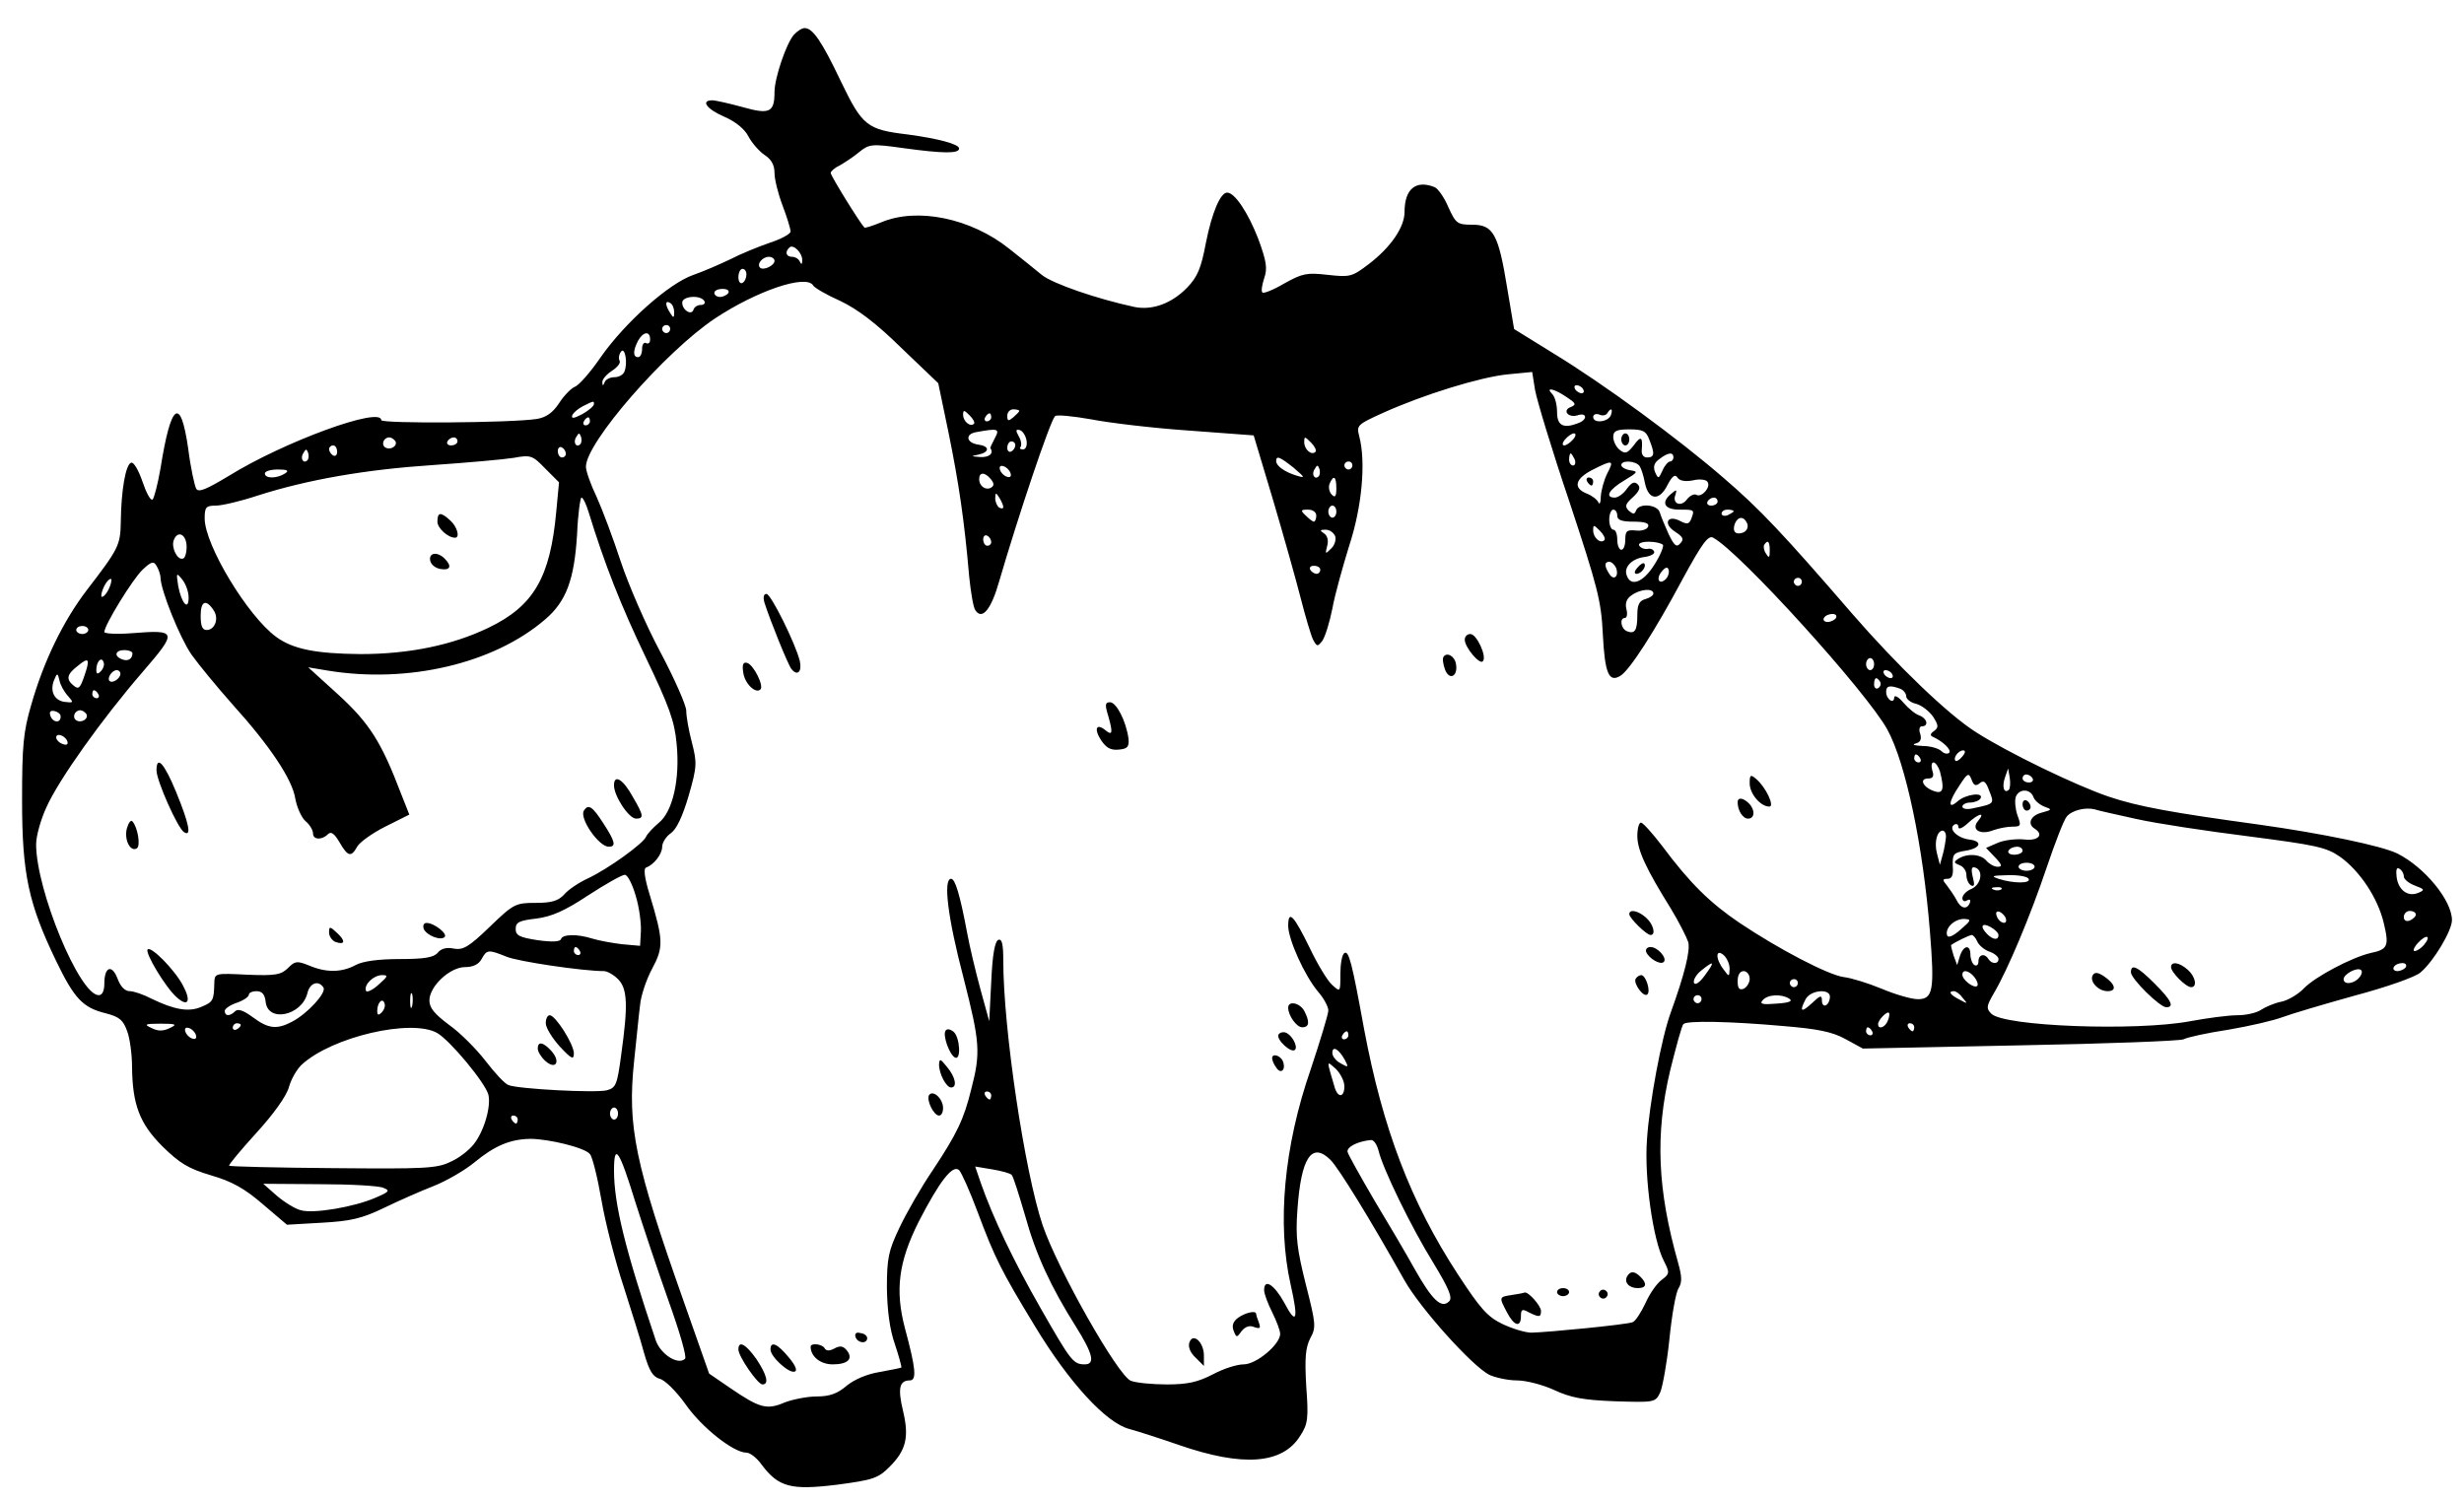 <?xml version="1.0" standalone="no"?>
<!DOCTYPE svg PUBLIC "-//W3C//DTD SVG 20010904//EN"
 "http://www.w3.org/TR/2001/REC-SVG-20010904/DTD/svg10.dtd">
<svg version="1.0" xmlns="http://www.w3.org/2000/svg"
 width="614pt" height="374pt" viewBox="0 0 614 374"
 preserveAspectRatio="xMidYMid meet">

<g transform="translate(0,374) scale(0.1,-0.1)"
fill="#000000" stroke="none">
<path d="M1978 3653 c-19 -22 -48 -108 -48 -142 0 -51 -12 -57 -79 -38 -33 9
-68 17 -76 17 -30 0 -14 -22 30 -41 28 -12 51 -31 60 -49 9 -17 27 -37 40 -46
17 -11 25 -25 25 -45 0 -16 9 -52 20 -81 11 -29 20 -58 20 -65 0 -6 -24 -19
-52 -28 -29 -10 -73 -28 -98 -41 -25 -12 -66 -30 -92 -39 -61 -21 -170 -118
-231 -205 -26 -38 -55 -71 -65 -74 -9 -4 -27 -22 -39 -41 -16 -24 -32 -35 -55
-39 -64 -10 -388 -12 -388 -3 0 35 -243 -54 -380 -139 -55 -33 -75 -42 -81
-32 -4 7 -14 52 -20 100 -19 132 -43 115 -69 -49 -7 -40 -16 -75 -20 -78 -5
-3 -16 18 -25 45 -10 29 -22 49 -28 47 -14 -4 -25 -69 -26 -147 -1 -59 -5 -67
-85 -171 -58 -76 -107 -176 -138 -285 -20 -68 -23 -102 -23 -239 0 -183 16
-257 85 -400 45 -93 66 -116 123 -130 35 -9 44 -17 54 -45 7 -19 12 -59 12
-88 1 -95 19 -142 76 -199 43 -42 64 -55 121 -72 52 -15 84 -33 129 -72 l60
-51 87 5 c71 4 99 10 155 37 37 18 94 43 125 55 32 13 77 39 101 59 50 41 88
57 138 58 46 0 137 -22 149 -38 6 -6 19 -58 29 -116 10 -58 35 -154 55 -214
19 -60 43 -135 51 -166 13 -45 22 -59 39 -64 13 -3 41 -31 64 -63 40 -58 120
-121 152 -121 9 0 26 -13 38 -30 42 -56 73 -64 187 -50 91 12 103 16 132 45
41 41 49 74 33 140 -13 55 -9 75 17 75 18 0 15 30 -12 130 -25 95 -16 165 34
265 52 101 85 144 101 129 6 -6 27 -53 46 -104 43 -115 59 -147 143 -285 84
-139 177 -241 235 -256 22 -6 78 -24 124 -40 159 -55 258 -48 302 23 19 29 21
43 15 123 -4 71 -2 96 10 120 15 27 14 36 -11 134 -22 88 -26 119 -21 186 9
131 36 171 83 124 21 -22 97 -145 184 -300 39 -69 167 -212 211 -235 15 -7 47
-14 69 -14 23 0 65 -11 93 -24 41 -19 72 -25 152 -28 98 -3 100 -3 112 22 6
14 17 74 23 133 6 60 16 117 23 127 9 15 8 29 -1 62 -52 183 -58 321 -20 481
15 60 29 112 33 115 8 9 116 7 250 -5 84 -7 120 -14 153 -32 l44 -24 391 8
c216 4 399 11 408 15 9 5 59 16 112 24 53 9 113 23 134 31 21 8 102 32 181 54
79 21 153 47 164 58 33 28 78 104 78 130 0 49 -68 132 -136 166 -38 19 -187
50 -344 72 -219 30 -302 45 -376 70 -82 28 -250 109 -331 161 -69 44 -194 164
-307 294 -171 198 -231 262 -321 339 -112 97 -297 233 -425 311 l-97 60 -17
101 c-22 136 -35 159 -87 159 -38 0 -41 3 -60 44 -10 24 -26 47 -35 50 -46 18
-74 -5 -74 -62 0 -38 -34 -88 -89 -130 -42 -32 -47 -33 -102 -27 -52 6 -63 4
-108 -21 -27 -16 -52 -26 -55 -23 -4 3 -1 19 4 35 9 25 6 43 -15 100 -25 64
-58 114 -77 114 -17 0 -38 -50 -53 -125 -12 -64 -21 -85 -47 -112 -38 -39 -86
-57 -131 -48 -93 20 -204 58 -231 80 -17 14 -53 43 -81 65 -95 76 -229 104
-319 66 -22 -9 -41 -15 -42 -13 -11 11 -84 129 -84 136 0 4 10 13 23 19 12 7
34 21 48 33 25 20 31 21 109 10 102 -14 140 -14 140 -1 0 11 -54 25 -129 35
-100 12 -112 21 -165 131 -49 103 -71 134 -91 134 -7 0 -19 -8 -27 -17z m21
-562 c0 -10 -2 -11 -6 -3 -2 6 -11 12 -19 12 -15 0 -19 12 -7 23 9 10 33 -13
32 -32z m-69 -1 c0 -12 -28 -25 -36 -17 -9 9 6 27 22 27 8 0 14 -5 14 -10z
m-70 -34 c0 -8 -4 -18 -10 -21 -5 -3 -10 3 -10 14 0 12 5 21 10 21 6 0 10 -6
10 -14z m166 -27 c3 -6 34 -24 68 -39 42 -20 89 -55 152 -117 l92 -88 26 -125
c25 -123 39 -216 51 -356 4 -39 10 -76 15 -84 17 -27 40 1 60 72 47 161 126
397 139 411 4 4 45 0 90 -8 46 -9 156 -22 244 -28 l161 -12 48 -160 c26 -88
57 -198 69 -245 12 -47 26 -94 31 -104 10 -18 11 -18 23 -3 7 10 18 45 25 80
6 34 26 105 42 157 32 97 42 209 25 273 -7 27 -5 29 59 58 102 46 242 89 310
96 l62 6 7 -44 c4 -24 42 -150 86 -280 70 -212 79 -246 83 -329 5 -98 15 -122
44 -104 23 14 85 110 156 243 48 88 63 108 75 101 66 -35 383 -385 434 -478
46 -84 89 -290 106 -502 12 -148 8 -170 -30 -170 -16 0 -57 12 -90 26 -34 14
-76 27 -94 29 -39 5 -163 70 -260 135 -74 50 -124 99 -194 193 -24 31 -47 57
-52 57 -5 0 -9 -15 -9 -33 0 -35 21 -81 84 -182 20 -33 39 -71 43 -83 5 -22
-9 -79 -44 -176 -23 -63 -53 -224 -59 -316 -7 -95 15 -250 42 -302 15 -30 15
-32 -6 -48 -12 -9 -30 -35 -40 -58 -11 -23 -25 -45 -32 -47 -15 -6 -209 -25
-252 -26 -15 0 -48 10 -73 22 -37 18 -55 39 -110 123 -118 181 -187 362 -234
612 -30 165 -38 196 -49 189 -6 -4 -10 -27 -10 -52 0 -46 0 -46 -21 -27 -11
10 -36 51 -55 91 -40 82 -54 97 -54 56 0 -34 41 -125 75 -165 14 -16 25 -37
25 -46 0 -9 -20 -75 -44 -147 -67 -193 -84 -385 -50 -536 20 -88 15 -104 -16
-45 -25 45 -50 61 -50 31 0 -9 9 -33 20 -55 11 -22 20 -46 20 -54 0 -26 -59
-76 -91 -76 -17 0 -51 -11 -77 -25 -37 -19 -62 -25 -114 -25 -37 0 -77 4 -90
9 -32 12 -183 279 -220 388 -45 134 -98 490 -98 659 0 40 -3 55 -12 52 -9 -3
-15 -37 -18 -104 l-5 -99 -22 80 c-12 44 -27 107 -33 140 -18 96 -30 135 -40
135 -20 0 -9 -95 31 -247 41 -161 43 -186 19 -278 -18 -74 -36 -111 -95 -200
-30 -44 -67 -109 -84 -145 -27 -57 -31 -75 -31 -150 1 -57 7 -103 20 -140 10
-30 17 -56 16 -58 -2 -1 -26 -6 -54 -11 -31 -5 -62 -18 -82 -34 -23 -20 -43
-27 -75 -27 -23 0 -59 -7 -80 -15 -44 -19 -62 -14 -134 35 l-54 37 -63 179
c-122 345 -141 437 -124 599 6 55 12 119 15 141 2 23 16 64 30 90 29 54 28 71
-6 184 -13 42 -16 66 -9 68 19 7 40 33 40 52 0 10 10 26 22 34 14 10 29 42 44
93 21 73 21 82 8 133 -8 30 -14 65 -14 79 0 13 -29 79 -64 145 -36 67 -80 169
-99 226 -19 58 -46 130 -60 161 -15 31 -27 65 -27 76 0 60 197 286 321 369
104 69 227 111 245 83z m-211 -19 c-3 -5 -13 -10 -21 -10 -8 0 -14 5 -14 10 0
6 9 10 21 10 11 0 17 -4 14 -10z m-60 -20 c3 -5 0 -10 -9 -10 -8 0 -16 -5 -18
-12 -5 -15 -28 -1 -28 18 0 16 45 20 55 4z m-75 -28 c0 -15 -2 -15 -10 -2 -13
20 -13 33 0 25 6 -3 10 -14 10 -23z m-10 -42 c0 -5 -4 -10 -10 -10 -5 0 -10 5
-10 10 0 6 5 10 10 10 6 0 10 -4 10 -10z m-50 -26 c0 -8 -4 -12 -10 -9 -5 3
-10 -3 -10 -14 0 -12 -4 -21 -10 -21 -13 0 -13 16 0 41 13 23 30 25 30 3z
m-64 -80 c-3 -8 -14 -14 -25 -14 -11 0 -22 -6 -24 -12 -4 -10 -6 -10 -6 -1 -1
7 10 20 24 29 14 9 22 20 19 25 -3 5 -2 15 3 22 10 15 18 -27 9 -49z m2389
-44 c3 -5 2 -10 -4 -10 -5 0 -13 5 -16 10 -3 6 -2 10 4 10 5 0 13 -4 16 -10z
m-42 -19 c23 -15 26 -19 12 -25 -23 -8 -8 -28 16 -21 23 8 26 -10 3 -19 -38
-15 -54 -7 -54 27 0 18 -5 38 -12 45 -18 18 4 14 35 -7z m-2423 -18 c0 -5 -13
-16 -29 -25 -21 -11 -28 -12 -25 -3 3 7 15 17 27 23 28 14 27 13 27 5z m947
-49 c-9 -9 -27 6 -27 22 0 13 2 13 16 -1 9 -9 14 -18 11 -21z m113 32 c0 -2
-7 -9 -15 -16 -12 -10 -15 -10 -15 4 0 9 7 16 15 16 8 0 15 -2 15 -4z m1474
-11 c-7 -17 -44 -21 -44 -4 0 6 7 9 15 6 8 -4 17 -2 20 3 9 15 15 12 9 -5z
m-1544 -5 c0 -5 -5 -10 -11 -10 -5 0 -7 5 -4 10 3 6 8 10 11 10 2 0 4 -4 4
-10z m-1000 -10 c0 -5 -5 -10 -11 -10 -5 0 -7 5 -4 10 3 6 8 10 11 10 2 0 4
-4 4 -10z m1009 -42 c-7 -13 -12 -24 -11 -25 9 -13 -3 -23 -25 -22 -24 2 -25
2 -5 6 28 6 29 21 0 25 -30 4 -34 26 -6 31 55 10 60 9 47 -15z m79 -6 c2 -13
-2 -22 -9 -22 -7 0 -9 3 -6 6 3 4 2 16 -4 26 -9 16 -8 19 3 16 7 -3 14 -14 16
-26z m1552 2 c14 -35 13 -44 -6 -44 -9 0 -14 8 -13 18 3 34 -2 37 -20 12 -16
-20 -21 -22 -35 -11 -9 7 -16 22 -16 32 0 15 8 19 40 19 34 0 42 -4 50 -26z
m-2664 -11 c-10 -10 -19 5 -10 18 6 11 8 11 12 0 2 -7 1 -15 -2 -18z m2474 12
c-7 -8 -17 -15 -22 -15 -6 0 -5 7 2 15 7 8 17 15 22 15 6 0 5 -7 -2 -15z
m-2935 -4 c7 -12 -12 -24 -25 -16 -11 7 -4 25 10 25 5 0 11 -4 15 -9z m155 -1
c0 -5 -7 -10 -16 -10 -8 0 -12 5 -9 10 3 6 10 10 16 10 5 0 9 -4 9 -10z m2138
-26 c-10 -10 -28 6 -28 24 0 15 1 15 17 -1 9 -9 14 -19 11 -23z m-748 17 c0
-6 -4 -13 -10 -16 -5 -3 -10 1 -10 9 0 9 5 16 10 16 6 0 10 -4 10 -9z m-1690
-17 c0 -8 -4 -12 -10 -9 -5 3 -10 10 -10 16 0 5 5 9 10 9 6 0 10 -7 10 -16z
m570 -5 c0 -5 -4 -9 -10 -9 -5 0 -10 7 -10 16 0 8 5 12 10 9 6 -3 10 -10 10
-16z m-644 -16 c-10 -10 -19 5 -10 18 6 11 8 11 12 0 2 -7 1 -15 -2 -18z m620
-129 c-15 -163 -56 -234 -168 -288 -91 -44 -199 -66 -320 -66 -110 1 -168 12
-210 43 -71 52 -178 229 -178 295 0 28 3 32 28 32 15 0 62 11 104 25 125 40
270 65 436 76 87 6 177 14 202 18 43 8 47 6 79 -27 l34 -34 -7 -74z m2538 131
c3 -8 1 -15 -4 -15 -6 0 -10 7 -10 15 0 8 2 15 4 15 2 0 6 -7 10 -15z m246 5
c0 -5 -4 -10 -8 -10 -5 0 -14 -10 -19 -22 -10 -22 -11 -22 -19 -4 -5 13 -2 23
11 32 22 17 35 18 35 4z m-946 -26 c29 -25 29 -26 6 -19 -29 9 -50 24 -50 36
0 15 10 10 44 -17z m146 6 c0 -5 -4 -10 -10 -10 -5 0 -10 5 -10 10 0 6 5 10
10 10 6 0 10 -4 10 -10z m635 -20 c-8 -16 -15 -42 -16 -57 0 -15 -3 -22 -6
-15 -3 7 -16 17 -29 22 -35 14 -29 37 14 59 51 26 55 25 37 -9z m81 18 c4 -6
10 -25 13 -42 9 -43 36 -45 56 -5 12 23 19 28 25 19 5 -8 19 -11 39 -7 16 4
33 2 36 -4 9 -13 -15 -40 -28 -32 -5 3 -16 -2 -23 -11 -15 -21 -38 -11 -29 11
4 13 3 14 -10 3 -27 -22 -18 -40 20 -40 38 0 38 0 29 -24 -5 -12 -10 -13 -26
-5 -33 18 -45 -6 -14 -26 20 -13 23 -19 13 -29 -9 -11 -15 -6 -29 23 -9 20
-19 44 -22 54 -6 20 -52 24 -59 5 -4 -10 -7 -10 -18 -1 -11 11 -9 17 10 34 16
15 20 24 12 32 -8 8 -15 5 -27 -11 -8 -12 -22 -22 -30 -22 -26 0 -15 20 24 43
33 20 35 22 15 25 -13 2 -23 8 -23 13 0 13 37 11 46 -3z m-1568 -17 c3 -8 -1
-12 -9 -9 -7 2 -15 10 -17 17 -3 8 1 12 9 9 7 -2 15 -10 17 -17z m768 -8 c-10
-10 -19 5 -10 18 6 11 8 11 12 0 2 -7 1 -15 -2 -18z m-2576 7 c-20 -13 -50
-13 -50 0 0 6 15 10 33 10 24 0 28 -3 17 -10z m1759 -14 c8 -10 9 -16 1 -21
-13 -8 -30 3 -30 21 0 18 14 18 29 0z m861 -23 c0 -20 -3 -24 -11 -16 -7 7 -9
19 -6 27 10 24 17 19 17 -11z m-830 -46 c0 -5 -4 -5 -10 -2 -5 3 -10 14 -10
23 0 15 2 15 10 2 5 -8 10 -19 10 -23z m-1033 -14 c39 -127 80 -232 142 -361
58 -121 72 -159 77 -215 9 -89 -10 -171 -45 -198 -14 -12 -28 -27 -31 -34 -7
-17 -94 -80 -145 -104 -22 -10 -49 -28 -59 -40 -15 -16 -31 -21 -71 -21 -50 0
-55 -2 -115 -60 -52 -50 -66 -58 -89 -54 -18 4 -32 0 -40 -10 -10 -12 -33 -16
-95 -16 -52 0 -91 -5 -110 -15 -35 -19 -74 -19 -116 -1 -30 12 -35 11 -52 -6
-17 -17 -31 -20 -102 -17 -81 4 -81 4 -82 -21 -1 -43 -3 -47 -32 -59 -32 -14
-68 -7 -124 20 -21 11 -45 19 -55 19 -12 0 -23 12 -30 31 -14 37 -33 30 -33
-12 0 -18 -5 -29 -14 -29 -48 0 -156 262 -156 376 0 21 12 63 26 93 31 69 138
219 239 336 88 102 87 106 -27 97 -38 -3 -68 -1 -68 3 0 17 70 131 95 155 22
21 28 22 35 10 5 -8 10 -22 10 -30 1 -32 48 -149 77 -191 17 -24 63 -80 102
-124 94 -104 150 -188 157 -236 4 -21 15 -46 25 -55 11 -9 19 -23 19 -31 0
-16 22 -17 37 -2 8 8 16 2 29 -20 21 -36 29 -38 44 -11 6 11 38 34 70 50 l60
30 -21 53 c-49 129 -79 175 -155 245 l-76 69 48 -8 c200 -33 414 17 542 127
53 45 73 99 80 212 2 50 8 92 11 92 4 0 12 -17 18 -37z m2813 27 c0 -5 -7 -10
-16 -10 -8 0 -12 5 -9 10 3 6 10 10 16 10 5 0 9 -4 9 -10z m-950 -25 c0 -8 -4
-15 -10 -15 -5 0 -10 7 -10 15 0 8 5 15 10 15 6 0 10 -7 10 -15z m-50 -10 c0
-8 -3 -15 -6 -15 -3 0 -12 7 -20 15 -14 13 -13 15 5 15 12 0 21 -6 21 -15z
m750 0 c0 -11 11 -15 41 -15 28 0 39 -4 36 -12 -2 -7 -16 -12 -31 -10 -22 2
-26 -1 -26 -23 0 -14 -4 -25 -10 -25 -5 0 -10 11 -10 25 0 14 -4 25 -10 25 -5
0 -10 11 -10 25 0 14 5 25 10 25 6 0 10 -7 10 -15z m290 11 c0 -2 -7 -6 -15
-10 -8 -3 -15 -1 -15 4 0 6 7 10 15 10 8 0 15 -2 15 -4z m34 -31 c3 -9 -1 -18
-10 -22 -19 -7 -28 2 -21 22 8 19 23 19 31 0z m-356 -41 c-10 -10 -28 6 -28
24 0 15 1 15 17 -1 9 -9 14 -19 11 -23z m-671 10 c3 -8 -1 -23 -10 -31 -15
-15 -15 -14 -10 6 4 14 1 26 -8 32 -11 7 -10 9 4 9 10 0 20 -7 24 -16z m-2862
-27 c0 -15 -4 -28 -9 -29 -14 -5 -30 28 -23 46 10 26 32 14 32 -17z m2005 12
c0 -5 -4 -9 -10 -9 -5 0 -10 7 -10 16 0 8 5 12 10 9 6 -3 10 -10 10 -16z
m1674 -7 c2 -4 -7 -27 -22 -50 -27 -43 -58 -55 -68 -27 -9 21 12 43 44 47 15
2 26 8 24 13 -2 6 -9 9 -17 7 -7 -1 -16 2 -20 8 -4 6 6 10 24 10 16 0 32 -4
35 -8z m266 -14 c0 -18 -2 -20 -9 -8 -6 8 -7 18 -5 22 9 14 14 9 14 -14z
m-383 -43 c8 -22 -6 -33 -17 -15 -13 20 -12 30 0 30 6 0 13 -7 17 -15z m-737
-5 c0 -5 -4 -10 -9 -10 -6 0 -13 5 -16 10 -3 6 1 10 9 10 9 0 16 -4 16 -10z
m861 -23 c-16 -16 -26 0 -10 19 9 11 15 12 17 4 2 -6 -1 -17 -7 -23z m-3681
-46 c0 -35 -18 -14 -26 29 -5 33 -5 34 10 16 9 -11 16 -31 16 -45z m-200 19
c-6 -12 -14 -19 -17 -17 -2 3 1 15 7 27 6 12 14 19 17 17 2 -3 -1 -15 -7 -27z
m4220 20 c0 -5 -4 -10 -10 -10 -5 0 -10 5 -10 10 0 6 5 10 10 10 6 0 10 -4 10
-10z m-370 -29 c0 -5 -9 -11 -20 -14 -15 -4 -20 -14 -20 -39 0 -39 -6 -49 -26
-41 -15 6 -19 33 -5 33 5 0 7 10 4 21 -4 15 0 27 12 35 21 16 55 19 55 5z
m-3587 -43 c13 -20 2 -48 -18 -48 -11 0 -15 10 -15 36 0 37 14 42 33 12z
m4042 -18 c-3 -5 -13 -10 -21 -10 -8 0 -12 5 -9 10 3 6 13 10 21 10 8 0 12 -4
9 -10z m-4355 -30 c0 -5 -7 -10 -15 -10 -8 0 -15 5 -15 10 0 6 7 10 15 10 8 0
15 -4 15 -10z m110 -58 c0 -14 -11 -21 -26 -15 -21 8 -17 23 6 23 11 0 20 -4
20 -8z m-120 -57 c-10 -29 -14 -34 -26 -24 -20 16 -18 28 9 49 29 24 32 19 17
-25z m41 12 c-8 -8 -11 -7 -11 4 0 20 13 34 18 19 3 -7 -1 -17 -7 -23z m4419
18 c0 -8 -4 -15 -10 -15 -5 0 -10 7 -10 15 0 8 5 15 10 15 6 0 10 -7 10 -15z
m-4370 -24 c0 -12 -20 -25 -27 -18 -7 7 6 27 18 27 5 0 9 -4 9 -9z m4415 -1
c3 -5 2 -10 -4 -10 -5 0 -13 5 -16 10 -3 6 -2 10 4 10 5 0 13 -4 16 -10z
m-4546 -54 c15 -17 15 -18 -9 -15 -26 4 -37 29 -24 57 6 15 8 15 12 -3 2 -11
11 -28 21 -39z m4516 35 c3 -5 1 -12 -5 -16 -5 -3 -10 1 -10 9 0 18 6 21 15 7z
m49 -17 c9 -3 16 -12 16 -19 0 -7 11 -16 25 -19 14 -4 32 -18 42 -32 14 -22
14 -27 2 -36 -9 -6 -10 -11 -3 -14 25 -11 48 -33 41 -40 -4 -4 -13 -2 -19 4
-7 7 -28 13 -47 13 -20 1 -28 3 -18 6 12 3 16 10 12 24 -4 11 -2 19 4 19 18 0
13 20 -6 27 -10 3 -28 18 -40 32 -12 14 -22 20 -23 13 0 -18 -20 -5 -20 14 0
15 9 17 34 8z m-4489 -14 c3 -5 1 -10 -4 -10 -6 0 -11 5 -11 10 0 6 2 10 4 10
3 0 8 -4 11 -10z m-94 -55 c1 -17 -18 -17 -25 0 -4 11 -1 15 10 13 8 -2 15 -7
15 -13z m64 6 c7 -12 -12 -24 -25 -16 -11 7 -4 25 10 25 5 0 11 -4 15 -9z
m-47 -69 c2 -7 -2 -10 -12 -6 -9 3 -16 11 -16 16 0 13 23 5 28 -10z m4722 -37
c-7 -9 -15 -13 -17 -11 -7 7 7 26 19 26 6 0 6 -6 -2 -15z m-105 -5 c3 -5 1
-10 -4 -10 -6 0 -11 5 -11 10 0 6 2 10 4 10 3 0 8 -4 11 -10z m49 -32 c12 -46
8 -58 -16 -49 -27 10 -36 31 -13 31 12 0 15 6 10 20 -3 11 -2 20 3 20 5 0 12
-10 16 -22z m99 -30 c10 9 16 4 24 -19 13 -32 13 -32 -39 -43 -16 -4 -28 -2
-28 4 0 5 9 10 19 10 11 0 23 5 26 10 10 17 -37 11 -57 -7 -25 -22 -23 -1 5
40 20 31 23 32 30 14 5 -14 10 -17 20 -9z m73 -16 c-12 -11 -18 7 -10 30 l8
23 4 -23 c2 -13 1 -26 -2 -30z m59 28 c3 -5 -1 -10 -9 -10 -9 0 -16 5 -16 10
0 6 4 10 9 10 6 0 13 -4 16 -10z m2 -46 c3 -9 15 -19 27 -24 20 -7 20 -8 -6
-15 -28 -7 -37 -28 -18 -40 24 -15 9 -31 -25 -27 -20 2 -49 -1 -66 -8 l-30
-13 22 -23 c18 -19 19 -24 7 -24 -9 0 -21 7 -28 15 -14 17 -48 19 -70 5 -12
-8 -12 -10 3 -16 9 -3 17 -14 17 -24 0 -11 5 -22 11 -26 9 -5 10 1 5 20 -5 21
-3 27 6 24 21 -7 15 -42 -9 -53 -13 -5 -23 -16 -23 -23 0 -7 5 -10 11 -6 7 4
10 2 8 -5 -7 -19 -23 -16 -34 7 -6 11 -17 27 -24 36 -11 13 -11 16 2 16 11 0
15 9 13 32 -1 30 2 33 32 38 38 6 44 24 8 28 -29 4 -52 27 -36 37 5 3 10 1 10
-6 0 -7 10 -3 23 9 27 25 46 30 26 6 -18 -21 5 -36 38 -23 14 5 35 9 48 9 21
0 22 2 12 29 -5 15 -7 35 -4 45 8 21 36 21 44 0z m257 -55 c49 -11 174 -30
278 -43 169 -22 194 -27 229 -51 49 -35 94 -102 109 -165 14 -58 10 -66 -33
-75 -47 -11 -138 -59 -166 -88 -13 -14 -38 -29 -55 -33 -17 -3 -40 -13 -51
-20 -11 -8 -38 -14 -60 -14 -22 0 -75 -7 -118 -15 -134 -25 -464 -13 -495 19
-13 13 -12 19 6 50 35 59 92 195 132 314 21 62 43 119 50 127 13 16 47 24 70
18 8 -3 55 -13 104 -24z m-475 -46 c-1 -10 -4 -29 -8 -43 l-7 -25 -7 27 c-8
29 0 58 14 58 5 0 9 -8 8 -17z m191 -33 c0 -5 -9 -10 -21 -10 -11 0 -17 5 -14
10 3 6 13 10 21 10 8 0 14 -4 14 -10z m30 -40 c0 -5 -9 -10 -20 -10 -11 0 -20
5 -20 10 0 6 9 10 20 10 11 0 20 -4 20 -10z m920 -24 c0 -7 12 -17 28 -23 24
-9 25 -11 8 -18 -26 -11 -50 7 -54 40 -2 17 0 25 7 20 6 -3 11 -12 11 -19z
m-4406 -48 c9 -29 14 -69 13 -89 l-2 -36 -45 4 c-25 3 -58 9 -74 14 -38 12
-74 11 -78 -1 -2 -7 -22 -8 -58 -3 -46 7 -55 12 -55 28 0 17 9 21 52 26 38 5
70 19 129 58 43 28 84 51 91 51 7 0 19 -24 27 -52z m3471 42 c7 -12 -38 -12
-75 0 -20 7 -16 8 22 9 26 1 50 -3 53 -9z m-68 -26 c-3 -3 -12 -4 -19 -1 -8 3
-5 6 6 6 11 1 17 -2 13 -5z m11 -72 c6 -18 -15 -14 -22 4 -4 10 -1 14 6 12 6
-2 14 -10 16 -16z m1022 9 c0 -5 -7 -11 -15 -15 -9 -3 -15 0 -15 9 0 8 7 15
15 15 8 0 15 -4 15 -9z m-1135 -38 c-18 -16 -31 -21 -33 -14 -6 18 18 41 42
41 19 -1 19 -3 -9 -27z m95 -13 c0 -14 -14 -12 -28 2 -19 19 -14 30 8 18 11
-6 20 -15 20 -20z m-53 -16 c3 -8 16 -20 29 -25 13 -4 24 -13 24 -19 0 -13
-17 -13 -25 0 -9 15 -25 12 -25 -6 0 -8 -4 -12 -10 -9 -5 3 -10 15 -10 26 0
26 -17 24 -26 -3 l-7 -23 -9 24 c-4 13 -7 25 -6 26 11 8 44 24 51 25 4 0 10
-7 14 -16z m1113 -9 c-7 -8 -17 -15 -23 -15 -5 0 -2 9 8 20 21 23 35 19 15 -5z
m-4595 -15 c3 -5 1 -10 -4 -10 -6 0 -11 5 -11 10 0 6 2 10 4 10 3 0 8 -4 11
-10z m-183 -14 c28 -12 190 -36 243 -36 8 0 24 -9 35 -20 24 -24 25 -66 8
-188 -10 -75 -13 -83 -36 -89 -27 -7 -220 3 -245 13 -9 3 -34 30 -57 60 -23
30 -64 71 -91 90 -36 27 -49 42 -49 61 0 35 51 83 89 83 20 0 34 7 41 20 13
24 17 24 62 6z m3048 -30 c-1 -21 -1 -21 -15 -2 -21 27 -20 53 0 36 8 -7 15
-22 15 -34z m-62 -17 c-13 -18 -24 -25 -27 -18 -2 7 6 21 19 31 32 26 34 22 8
-13z m1747 21 c-3 -5 -13 -10 -21 -10 -8 0 -12 5 -9 10 3 6 13 10 21 10 8 0
12 -4 9 -10z m-116 -26 c-13 -16 -39 -19 -39 -4 0 12 32 30 43 23 4 -3 3 -11
-4 -19z m-1519 -3 c0 -10 -7 -21 -15 -25 -11 -4 -15 1 -15 19 0 16 6 25 15 25
8 0 15 -9 15 -19z m560 4 c7 -9 10 -18 7 -22 -8 -7 -37 15 -37 28 0 14 16 11
30 -6z m-3977 -19 c-15 -14 -30 -20 -31 -15 -6 15 19 39 40 39 16 0 15 -3 -9
-24z m3537 4 c0 -5 -4 -10 -10 -10 -5 0 -10 5 -10 10 0 6 5 10 10 10 6 0 10
-4 10 -10z m-3674 -11 c8 -13 -40 -65 -78 -85 -38 -20 -59 -18 -98 11 -23 17
-37 22 -44 15 -13 -13 -26 -13 -26 1 0 5 14 15 30 20 17 6 30 15 30 20 0 5 9
9 19 9 14 0 21 -8 23 -27 6 -52 90 -34 104 22 6 26 28 33 40 14z m221 -46 c-3
-10 -5 -4 -5 12 0 17 2 24 5 18 2 -7 2 -21 0 -30z m3533 23 c0 -8 -4 -18 -10
-21 -5 -3 -10 2 -10 11 0 15 -4 14 -25 -6 -27 -25 -32 -21 -15 11 13 22 60 26
60 5z m331 -3 c13 -15 12 -15 -8 -4 -24 12 -29 21 -14 21 5 0 15 -7 22 -17z
m-651 -3 c0 -5 -4 -10 -10 -10 -5 0 -10 5 -10 10 0 6 5 10 10 10 6 0 10 -4 10
-10z m219 1 c9 -6 -1 -10 -32 -12 -35 -3 -43 -1 -35 8 12 15 47 17 67 4z
m-3508 -34 c-8 -8 -11 -7 -11 4 0 20 13 34 18 19 3 -7 -1 -17 -7 -23z m3753
-21 c-6 -16 -24 -23 -24 -8 0 10 22 33 27 28 2 -2 1 -11 -3 -20z m-4281 -18
c-17 -8 -29 -8 -45 0 -20 9 -18 11 22 11 40 0 42 -2 23 -11z m177 8 c0 -3 -4
-8 -10 -11 -5 -3 -10 -1 -10 4 0 6 5 11 10 11 6 0 10 -2 10 -4z m4170 -6 c0
-5 -2 -10 -4 -10 -3 0 -8 5 -11 10 -3 6 -1 10 4 10 6 0 11 -4 11 -10z m-4282
-19 c3 -8 -1 -12 -9 -9 -7 2 -15 10 -17 17 -3 8 1 12 9 9 7 -2 15 -10 17 -17z
m601 5 c32 -18 120 -124 128 -154 7 -30 -11 -92 -37 -124 -11 -14 -36 -34 -57
-43 -34 -17 -65 -18 -293 -16 -140 1 -256 4 -259 6 -2 2 29 39 68 82 43 47 75
92 81 114 5 19 20 45 32 56 75 69 272 115 337 79z m3576 4 c3 -5 1 -10 -4 -10
-6 0 -11 5 -11 10 0 6 2 10 4 10 3 0 8 -4 11 -10z m-1305 -10 c0 -5 -5 -10
-11 -10 -5 0 -7 5 -4 10 3 6 8 10 11 10 2 0 4 -4 4 -10z m-9 -61 c10 -19 9
-20 -10 -9 -12 6 -21 18 -21 26 0 19 16 10 31 -17z m-1 -66 c0 -29 -17 -30
-25 0 -20 68 -20 64 4 43 11 -11 21 -30 21 -43z m-880 -23 c0 -5 -2 -10 -4
-10 -3 0 -8 5 -11 10 -3 6 -1 10 4 10 6 0 11 -4 11 -10z m-930 -45 c0 -8 -4
-15 -10 -15 -5 0 -10 7 -10 15 0 8 5 15 10 15 6 0 10 -7 10 -15z m-250 -15 c0
-5 -2 -10 -4 -10 -3 0 -8 5 -11 10 -3 6 -1 10 4 10 6 0 11 -4 11 -10z m2145
-77 c11 -46 81 -190 136 -279 40 -66 49 -88 40 -97 -19 -19 -42 3 -85 79 -21
38 -67 116 -102 174 -34 58 -64 112 -66 119 -3 13 26 27 58 30 7 1 15 -11 19
-26z m-1852 -128 c19 -60 56 -171 83 -247 27 -75 46 -140 41 -144 -17 -17 -61
11 -73 46 -76 226 -104 339 -104 423 0 71 13 52 53 -78z m938 67 c4 -4 18 -49
33 -100 27 -98 64 -178 127 -278 42 -67 49 -94 22 -94 -29 0 -35 9 -110 140
-68 119 -118 224 -149 312 l-14 41 42 -7 c24 -4 46 -10 49 -14z m-1566 -32
c18 -7 15 -10 -20 -25 -53 -23 -154 -40 -185 -31 -14 3 -41 20 -60 36 l-34 30
139 -1 c77 0 149 -4 160 -9z"/>
<path d="M1905 2238 c14 -44 58 -153 67 -165 15 -19 27 -7 21 20 -11 44 -72
167 -83 167 -7 0 -9 -8 -5 -22z"/>
<path d="M3650 2146 c0 -19 37 -63 45 -54 11 11 -15 68 -31 68 -8 0 -14 -6
-14 -14z"/>
<path d="M3597 2103 c-3 -4 -1 -19 4 -32 11 -28 33 -16 27 15 -3 19 -23 30
-31 17z"/>
<path d="M1852 2065 c3 -28 31 -55 43 -43 9 9 -17 61 -33 66 -10 3 -13 -4 -10
-23z"/>
<path d="M2761 1958 c13 -45 11 -52 -6 -38 -23 19 -30 4 -11 -25 13 -19 24
-25 44 -23 22 2 26 7 24 28 -6 43 -30 90 -46 90 -12 0 -13 -6 -5 -32z"/>
<path d="M4360 1788 c0 -26 27 -58 49 -58 14 0 -9 49 -33 69 -14 12 -16 10
-16 -11z"/>
<path d="M4330 1741 c0 -21 13 -41 26 -41 17 0 18 22 2 38 -14 14 -28 16 -28
3z"/>
<path d="M4060 1462 c0 -10 43 -52 53 -52 14 0 7 27 -11 43 -20 18 -42 22 -42
9z"/>
<path d="M4102 1368 c6 -16 36 -34 44 -25 9 9 -15 37 -33 37 -8 0 -13 -5 -11
-12z"/>
<path d="M4076 1301 c-7 -11 20 -48 29 -39 9 8 -4 48 -15 48 -5 0 -11 -4 -14
-9z"/>
<path d="M3210 1229 c0 -20 21 -49 35 -49 18 0 19 14 5 41 -11 20 -40 26 -40
8z"/>
<path d="M2356 1171 c-7 -11 9 -57 23 -66 17 -10 13 51 -3 64 -9 7 -17 8 -20
2z"/>
<path d="M3186 1162 c-7 -12 32 -48 41 -38 8 8 -8 38 -24 43 -6 2 -14 0 -17
-5z"/>
<path d="M3170 1103 c0 -5 4 -15 10 -23 11 -18 25 -7 17 15 -6 15 -27 21 -27
8z"/>
<path d="M2340 1087 c0 -23 18 -57 30 -57 16 0 11 26 -10 51 -17 21 -19 22
-20 6z"/>
<path d="M2315 1011 c-7 -13 12 -51 25 -51 6 0 10 8 10 19 0 23 -25 46 -35 32z"/>
<path d="M4055 560 c-9 -15 4 -30 26 -30 22 0 24 11 7 28 -15 15 -25 15 -33 2z"/>
<path d="M3880 520 c0 -5 7 -10 15 -10 8 0 15 5 15 10 0 6 -7 10 -15 10 -8 0
-15 -4 -15 -10z"/>
<path d="M3986 521 c-4 -5 -2 -12 3 -15 5 -4 12 -2 15 3 4 5 2 12 -3 15 -5 4
-12 2 -15 -3z"/>
<path d="M3768 513 c-33 -5 -33 -5 -13 -43 18 -35 35 -39 35 -10 0 17 3 19 19
10 26 -13 31 -13 31 3 0 13 -32 49 -41 46 -2 -1 -16 -4 -31 -6z"/>
<path d="M3085 456 c-12 -9 -16 -19 -11 -32 7 -18 8 -18 20 -1 9 11 20 15 31
10 15 -5 17 -3 12 11 -4 10 -7 20 -7 22 0 9 -27 3 -45 -10z"/>
<path d="M2132 408 c5 -15 28 -18 29 -3 0 6 -7 12 -17 13 -10 3 -15 -1 -12
-10z"/>
<path d="M2964 395 c-4 -10 1 -25 15 -38 l21 -21 0 26 c0 33 -27 58 -36 33z"/>
<path d="M1840 377 c0 -17 48 -87 60 -87 17 0 11 24 -15 63 -26 37 -45 48 -45
24z"/>
<path d="M1920 377 c0 -18 46 -60 60 -55 8 2 2 16 -15 36 -28 34 -45 41 -45
19z"/>
<path d="M2020 384 c0 -24 24 -44 55 -44 38 0 52 14 35 35 -9 11 -17 12 -30 5
-13 -7 -21 -7 -25 0 -6 11 -35 14 -35 4z"/>
<path d="M4040 2645 c0 -8 5 -15 10 -15 6 0 10 7 10 15 0 8 -4 15 -10 15 -5 0
-10 -7 -10 -15z"/>
<path d="M1090 2440 c0 -16 26 -40 44 -40 13 0 5 28 -12 43 -24 22 -32 21 -32
-3z"/>
<path d="M1072 2343 c2 -10 13 -19 26 -21 24 -4 29 7 10 26 -18 18 -40 15 -36
-5z"/>
<path d="M3955 2540 c3 -5 8 -10 11 -10 2 0 4 5 4 10 0 6 -5 10 -11 10 -5 0
-7 -4 -4 -10z"/>
<path d="M390 1820 c0 -25 53 -145 69 -154 19 -12 12 22 -20 100 -30 73 -49
93 -49 54z"/>
<path d="M1530 1783 c0 -27 37 -83 55 -83 20 0 19 8 -8 54 -24 44 -47 58 -47
29z"/>
<path d="M1455 1720 c-12 -19 37 -90 62 -90 19 0 16 13 -14 59 -27 42 -37 48
-48 31z"/>
<path d="M316 1675 c-7 -28 9 -59 25 -49 10 6 2 53 -11 67 -4 5 -10 -4 -14
-18z"/>
<path d="M1056 1425 c7 -16 42 -30 52 -20 8 8 -26 35 -45 35 -7 0 -10 -6 -7
-15z"/>
<path d="M820 1416 c0 -9 7 -19 15 -23 25 -9 27 2 5 22 -18 17 -20 17 -20 1z"/>
<path d="M368 1374 c-8 -7 44 -94 72 -119 29 -26 37 -10 16 29 -21 40 -80 99
-88 90z"/>
<path d="M4080 2325 c-8 -9 -8 -15 -2 -15 12 0 26 19 19 26 -2 2 -10 -2 -17
-11z"/>
<path d="M5040 1736 c0 -9 5 -16 10 -16 6 0 10 4 10 9 0 6 -4 13 -10 16 -5 3
-10 -1 -10 -9z"/>
<path d="M5410 1330 c0 -13 37 -50 50 -50 16 0 11 26 -8 43 -21 19 -42 22 -42
7z"/>
<path d="M5310 1317 c0 -16 72 -87 88 -87 21 0 13 17 -29 59 -43 43 -59 50
-59 28z"/>
<path d="M5215 1310 c-9 -15 13 -40 37 -40 24 0 19 18 -9 37 -15 10 -23 11
-28 3z"/>
<path d="M1360 1190 c0 -11 16 -37 35 -58 29 -31 35 -34 35 -17 0 23 -46 95
-60 95 -6 0 -10 -9 -10 -20z"/>
<path d="M1340 1127 c0 -8 9 -22 19 -31 26 -23 39 -2 15 25 -20 22 -34 25 -34
6z"/>
</g>
</svg>
